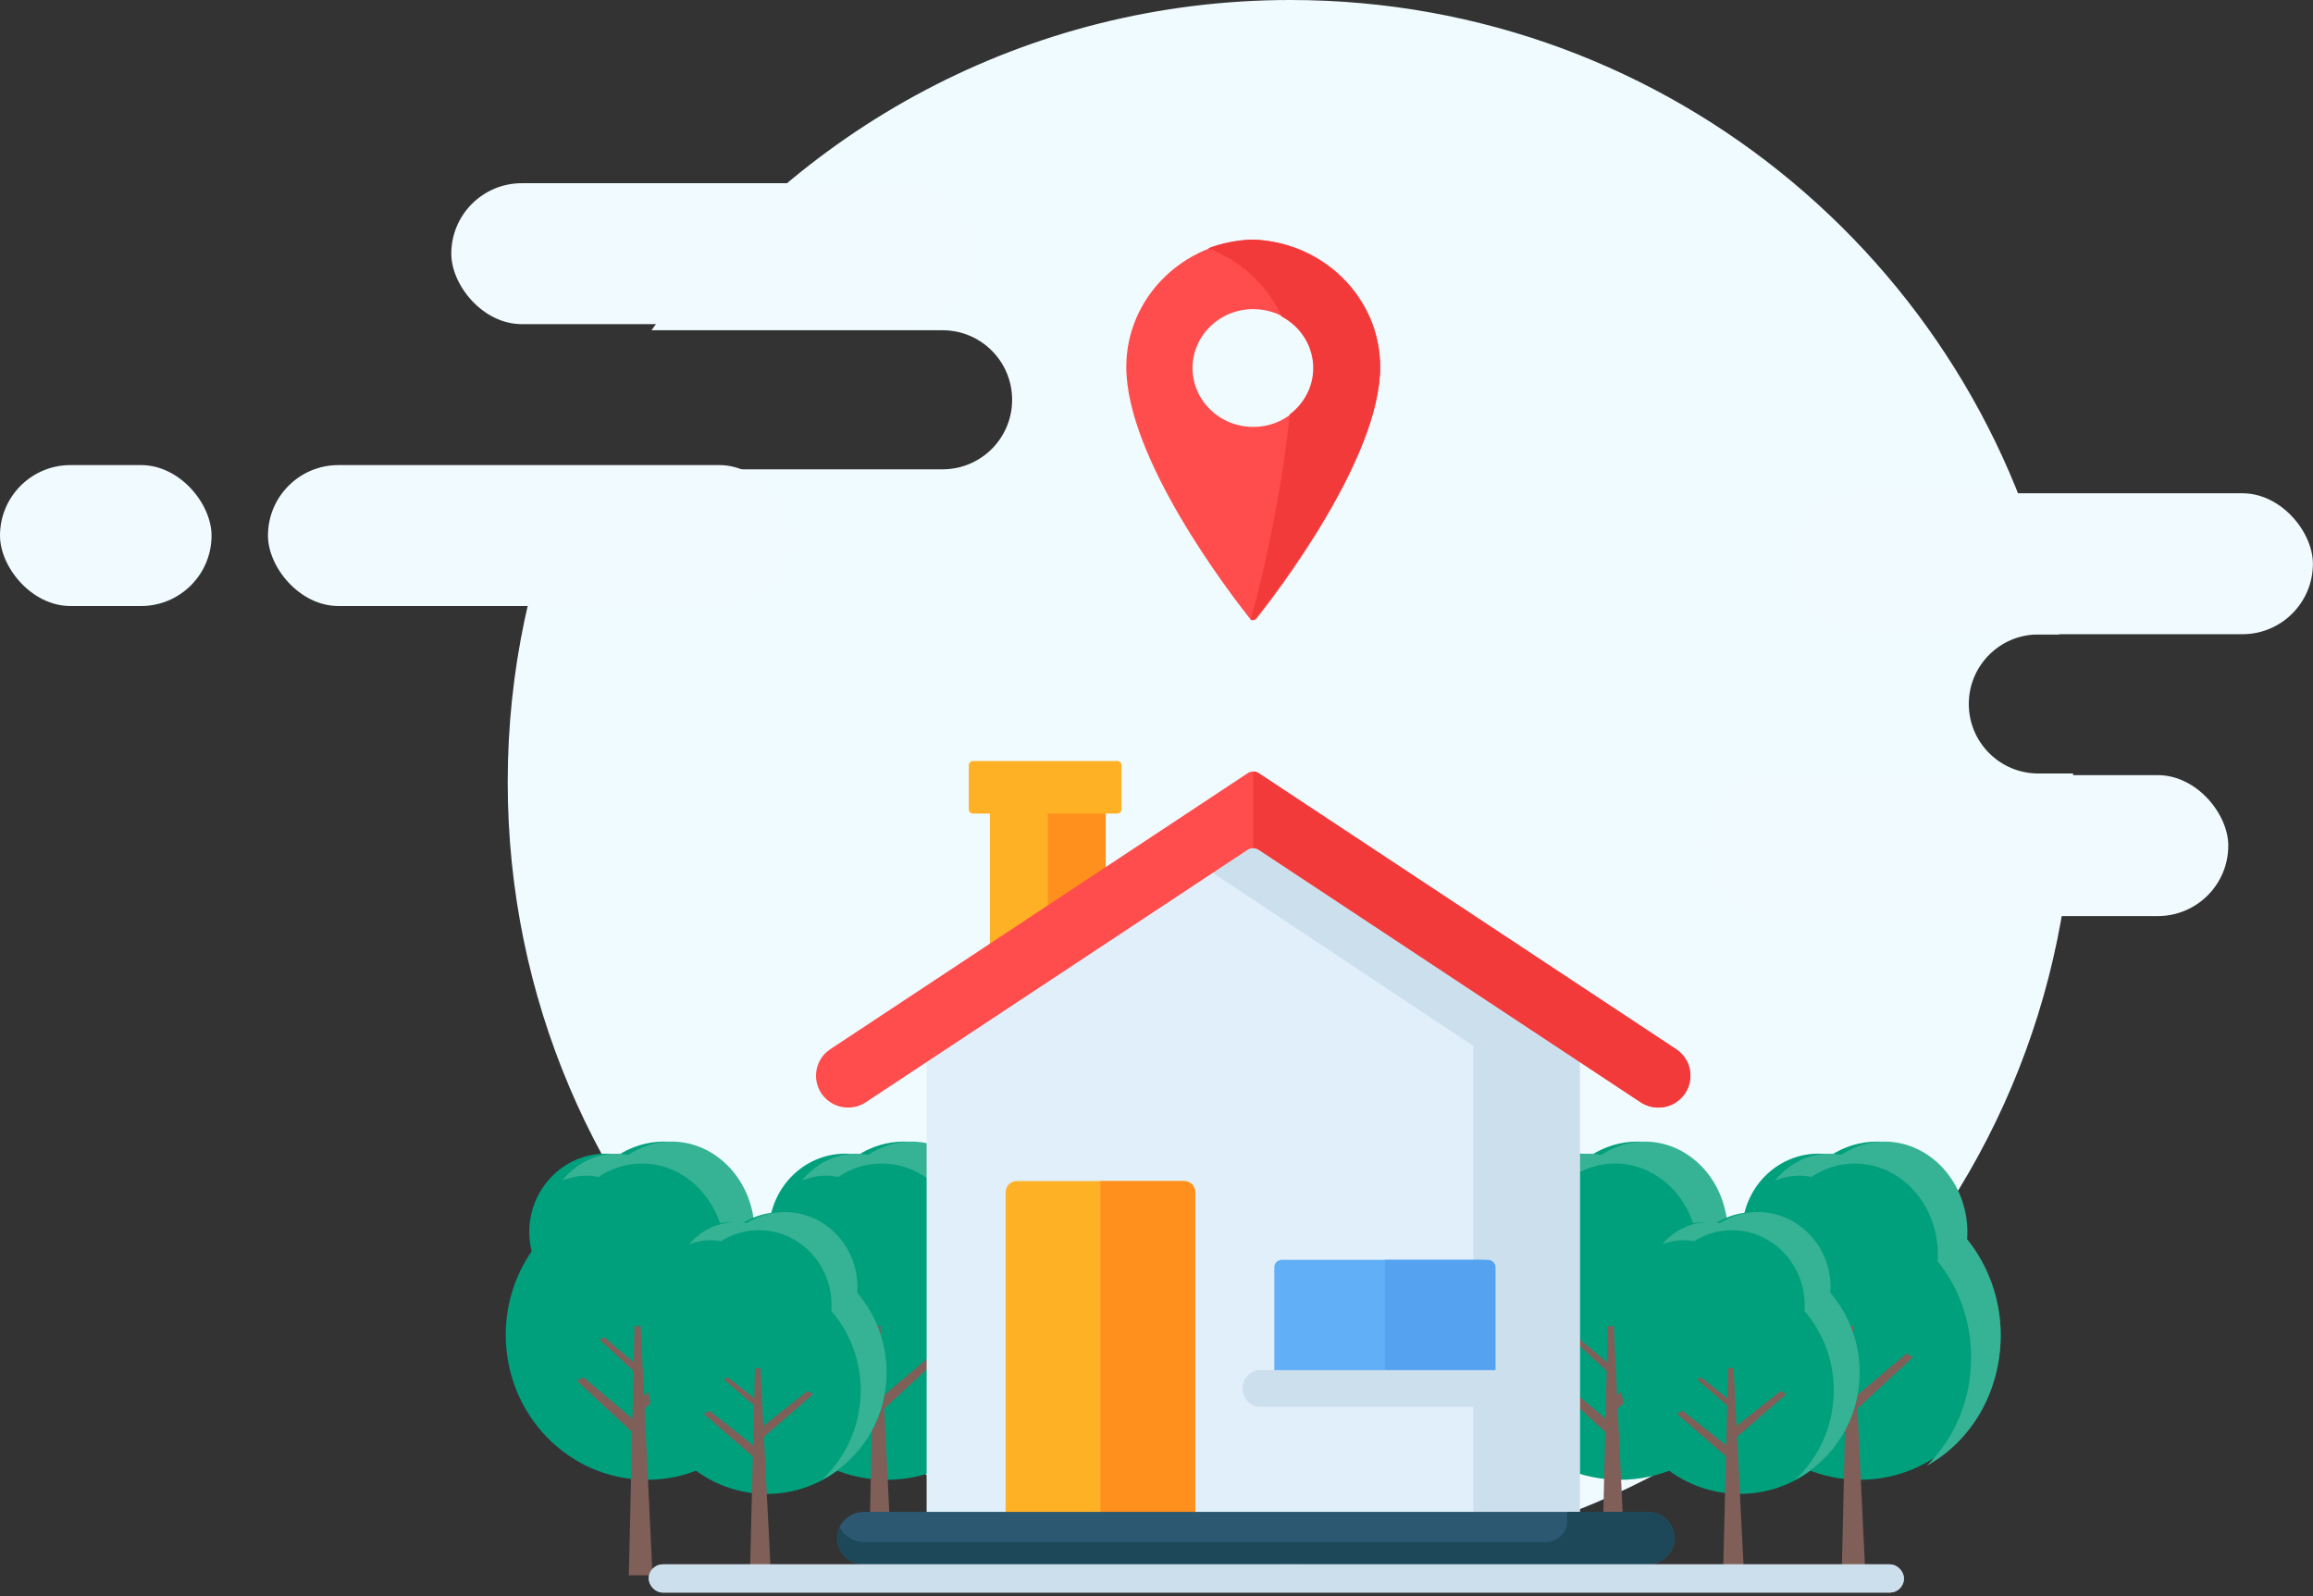 <svg width="326" height="225" viewBox="0 0 326 225" fill="none" xmlns="http://www.w3.org/2000/svg">
<rect x="0" y="0" width="326" height="225" fill="#333333" stroke="none"/>
<g id="image (1)">
<g id="Background">
<path id="Combined-Shape" d="M292.189 109.016C292.194 109.424 292.196 109.832 292.196 110.241C292.196 171.126 242.804 220.483 181.877 220.483C120.95 220.483 71.558 171.126 71.558 110.241C71.558 94.563 74.833 79.648 80.738 66.145H132.853C138.265 66.145 142.652 61.758 142.652 56.346C142.652 50.934 138.265 46.546 132.853 46.546H91.824C111.81 18.381 144.695 0 181.877 0C235.68 0 280.488 38.489 290.231 89.418H287.286C281.874 89.418 277.487 93.805 277.487 99.217C277.487 104.629 281.874 109.016 287.286 109.016H292.189Z" fill="#F0FBFF"/>
<rect id="Rectangle-18" y="65.549" width="29.816" height="19.863" rx="9.932" fill="#F1FAFF"/>
<rect id="Rectangle-18-Copy" x="37.767" y="65.549" width="73.546" height="19.863" rx="9.932" fill="#F1FAFF"/>
<rect id="Rectangle-18-Copy-5" x="63.607" y="25.822" width="73.546" height="19.863" rx="9.932" fill="#F1FAFF"/>
<rect id="Rectangle-18-Copy-3" x="252.441" y="69.522" width="73.546" height="19.863" rx="9.932" fill="#F1FAFF"/>
<rect id="Rectangle-18-Copy-4" x="240.515" y="109.248" width="73.546" height="19.863" rx="9.932" fill="#F1FAFF"/>
</g>
<g id="Group-25">
<g id="Group-23">
<g id="Group-Copy">
<path id="Shape" d="M74.931 176.361C74.719 175.496 74.595 174.595 74.595 173.662C74.595 167.55 79.415 162.595 85.362 162.595C85.986 162.595 86.594 162.662 87.19 162.767C89.072 161.585 91.277 160.893 93.644 160.893C100.505 160.893 106.067 166.61 106.067 173.662C106.067 173.978 106.043 174.288 106.021 174.599C109.132 178.205 111.036 182.935 111.036 188.134C111.036 199.417 102.137 208.564 91.159 208.564C80.181 208.564 71.282 199.417 71.282 188.134C71.282 183.746 72.64 179.69 74.931 176.361Z" fill="#00A07D"/>
<g id="Group">
<path id="Shape_2" d="M91.969 222.032H88.628L89.43 186.896H90.298L91.969 222.032Z" fill="#805F59"/>
<path id="Shape_3" d="M89.731 200.453L82.215 194.106L81.313 194.626L89.731 202.43V200.453Z" fill="#805F59"/>
<path id="Shape_4" d="M90.231 192.765L85.132 188.457L84.519 188.81L90.231 194.106V192.765Z" fill="#805F59"/>
<path id="Shape_5" d="M90.231 197.123L97.747 190.776L98.649 191.297L90.231 199.1V197.123Z" fill="#805F59"/>
</g>
<path id="Shape_6" d="M106.305 174.649C106.326 174.337 106.349 174.026 106.349 173.708C106.349 166.63 101.102 160.893 94.63 160.893C92.397 160.893 90.318 161.588 88.542 162.773C87.981 162.668 87.407 162.601 86.818 162.601C83.785 162.601 81.094 164.085 79.233 166.39C80.306 165.968 81.446 165.698 82.651 165.698C83.24 165.698 83.814 165.765 84.375 165.87C86.151 164.685 88.231 163.989 90.463 163.989C96.936 163.989 102.182 169.727 102.182 176.805C102.182 177.123 102.16 177.434 102.139 177.745C105.073 181.364 106.87 186.112 106.87 191.329C106.87 197.392 104.449 202.824 100.623 206.578C106.789 203.22 111.036 196.277 111.036 188.232C111.036 183.015 109.24 178.268 106.305 174.649Z" fill="#36B294"/>
</g>
<g id="Group-Copy-2">
<path id="Shape_7" d="M108.722 176.361C108.511 175.496 108.386 174.595 108.386 173.662C108.386 167.55 113.207 162.595 119.153 162.595C119.777 162.595 120.386 162.662 120.981 162.767C122.863 161.585 125.068 160.893 127.435 160.893C134.296 160.893 139.858 166.61 139.858 173.662C139.858 173.978 139.834 174.288 139.812 174.599C142.923 178.205 144.828 182.935 144.828 188.134C144.828 199.417 135.928 208.564 124.95 208.564C113.972 208.564 105.073 199.417 105.073 188.134C105.073 183.746 106.432 179.69 108.722 176.361Z" fill="#00A07D"/>
<g id="Group_2">
<path id="Shape_8" d="M125.76 222.032H122.42L123.221 186.896H124.09L125.76 222.032Z" fill="#805F59"/>
<path id="Shape_9" d="M123.522 200.453L116.006 194.106L115.104 194.626L123.522 202.43V200.453Z" fill="#805F59"/>
<path id="Shape_10" d="M124.023 192.765L118.923 188.457L118.311 188.81L124.023 194.106V192.765Z" fill="#805F59"/>
<path id="Shape_11" d="M124.023 197.123L131.538 190.776L132.44 191.297L124.023 199.1V197.123Z" fill="#805F59"/>
</g>
<path id="Shape_12" d="M140.097 174.649C140.117 174.337 140.14 174.026 140.14 173.708C140.14 166.63 134.894 160.893 128.422 160.893C126.189 160.893 124.109 161.588 122.333 162.773C121.772 162.668 121.198 162.601 120.609 162.601C117.576 162.601 114.885 164.085 113.024 166.39C114.097 165.968 115.237 165.698 116.442 165.698C117.031 165.698 117.605 165.765 118.167 165.87C119.943 164.685 122.022 163.989 124.255 163.989C130.727 163.989 135.973 169.727 135.973 176.805C135.973 177.123 135.951 177.434 135.93 177.745C138.864 181.364 140.661 186.112 140.661 191.329C140.661 197.392 138.24 202.824 134.414 206.578C140.58 203.22 144.828 196.277 144.828 188.232C144.828 183.015 143.031 178.268 140.097 174.649Z" fill="#36B294"/>
</g>
<g id="Group_3">
<path id="Shape_13" d="M94.261 183.715C94.081 182.994 93.975 182.243 93.975 181.465C93.975 176.372 98.073 172.243 103.127 172.243C103.658 172.243 104.175 172.298 104.681 172.386C106.281 171.402 108.155 170.824 110.167 170.824C115.999 170.824 120.726 175.588 120.726 181.465C120.726 181.729 120.706 181.987 120.687 182.246C123.331 185.251 124.95 189.193 124.95 193.525C124.95 202.928 117.386 210.551 108.055 210.551C98.723 210.551 91.159 202.928 91.159 193.525C91.159 189.868 92.314 186.489 94.261 183.715Z" fill="#00A07D"/>
<g id="Shape_14">
<path id="Path" d="M108.664 222.105H105.695L106.407 192.825H107.179L108.664 222.105Z" fill="#805F59"/>
<path id="Path_2" d="M106.674 204.123L99.994 198.833L99.192 199.267L106.674 205.77V204.123Z" fill="#805F59"/>
<path id="Path_3" d="M107.12 197.715L102.587 194.126L102.042 194.42L107.12 198.833V197.715Z" fill="#805F59"/>
<path id="Path_4" d="M107.12 201.348L113.8 196.058L114.602 196.492L107.12 202.995V201.348Z" fill="#805F59"/>
</g>
<path id="Shape_15" d="M120.811 182.188C120.829 181.93 120.849 181.673 120.849 181.411C120.849 175.564 116.258 170.824 110.595 170.824C108.641 170.824 106.822 171.398 105.268 172.378C104.777 172.291 104.275 172.236 103.759 172.236C101.106 172.236 98.75 173.461 97.122 175.365C98.061 175.017 99.058 174.794 100.113 174.794C100.629 174.794 101.131 174.849 101.622 174.936C103.176 173.957 104.995 173.382 106.949 173.382C112.612 173.382 117.203 178.122 117.203 183.969C117.203 184.232 117.183 184.489 117.165 184.746C119.732 187.736 121.304 191.657 121.304 195.967C121.304 200.976 119.186 205.463 115.839 208.564C121.234 205.79 124.95 200.055 124.95 193.409C124.95 189.099 123.378 185.178 120.811 182.188Z" fill="#36B294"/>
</g>
<g id="Group-Copy-5">
<path id="Shape_16" d="M212.084 176.361C211.872 175.496 211.748 174.595 211.748 173.662C211.748 167.55 216.568 162.595 222.515 162.595C223.139 162.595 223.747 162.662 224.343 162.767C226.225 161.585 228.43 160.893 230.797 160.893C237.658 160.893 243.22 166.61 243.22 173.662C243.22 173.978 243.196 174.288 243.174 174.599C246.285 178.205 248.189 182.935 248.189 188.134C248.189 199.417 239.29 208.564 228.312 208.564C217.334 208.564 208.435 199.417 208.435 188.134C208.435 183.746 209.793 179.69 212.084 176.361Z" fill="#00A07D"/>
<g id="Group_4">
<path id="Shape_17" d="M229.122 222.032H225.781L226.583 186.896H227.451L229.122 222.032Z" fill="#805F59"/>
<path id="Shape_18" d="M226.884 200.453L219.368 194.106L218.466 194.626L226.884 202.43V200.453Z" fill="#805F59"/>
<path id="Shape_19" d="M227.385 192.765L222.285 188.457L221.673 188.81L227.385 194.106V192.765Z" fill="#805F59"/>
<path id="Shape_20" d="M227.385 197.123L234.9 190.776L235.802 191.297L227.385 199.1V197.123Z" fill="#805F59"/>
</g>
<path id="Shape_21" d="M243.458 174.649C243.479 174.337 243.502 174.026 243.502 173.708C243.502 166.63 238.255 160.893 231.783 160.893C229.551 160.893 227.471 161.588 225.695 162.773C225.134 162.668 224.56 162.601 223.971 162.601C220.938 162.601 218.247 164.085 216.386 166.39C217.459 165.968 218.599 165.698 219.804 165.698C220.393 165.698 220.967 165.765 221.528 165.87C223.304 164.685 225.384 163.989 227.617 163.989C234.089 163.989 239.335 169.727 239.335 176.805C239.335 177.123 239.313 177.434 239.292 177.745C242.226 181.364 244.023 186.112 244.023 191.329C244.023 197.392 241.602 202.824 237.776 206.578C243.942 203.22 248.189 196.277 248.189 188.232C248.189 183.015 246.393 178.268 243.458 174.649Z" fill="#36B294"/>
</g>
<g id="Group-Copy-4">
<path id="Shape_22" d="M245.875 176.361C245.664 175.496 245.539 174.595 245.539 173.662C245.539 167.55 250.36 162.595 256.306 162.595C256.931 162.595 257.539 162.662 258.134 162.767C260.017 161.585 262.221 160.893 264.588 160.893C271.449 160.893 277.012 166.61 277.012 173.662C277.012 173.978 276.988 174.288 276.965 174.599C280.076 178.205 281.981 182.935 281.981 188.134C281.981 199.417 273.082 208.564 262.104 208.564C251.126 208.564 242.226 199.417 242.226 188.134C242.227 183.746 243.585 179.69 245.875 176.361Z" fill="#00A07D"/>
<g id="Group_5">
<path id="Shape_23" d="M262.913 222.032H259.573L260.374 186.896H261.243L262.913 222.032Z" fill="#805F59"/>
<path id="Shape_24" d="M260.675 200.453L253.159 194.106L252.258 194.626L260.675 202.43V200.453Z" fill="#805F59"/>
<path id="Shape_25" d="M261.176 192.765L256.076 188.457L255.464 188.81L261.176 194.106V192.765Z" fill="#805F59"/>
<path id="Shape_26" d="M261.176 197.123L268.692 190.776L269.594 191.297L261.176 199.1V197.123Z" fill="#805F59"/>
</g>
<path id="Shape_27" d="M277.25 174.649C277.271 174.337 277.293 174.026 277.293 173.708C277.293 166.63 272.047 160.893 265.575 160.893C263.342 160.893 261.263 161.588 259.487 162.773C258.925 162.668 258.352 162.601 257.763 162.601C254.73 162.601 252.038 164.085 250.177 166.39C251.25 165.968 252.39 165.698 253.596 165.698C254.185 165.698 254.758 165.765 255.32 165.87C257.096 164.685 259.175 163.989 261.408 163.989C267.88 163.989 273.127 169.727 273.127 176.805C273.127 177.123 273.104 177.434 273.083 177.745C276.018 181.364 277.814 186.112 277.814 191.329C277.814 197.392 275.393 202.824 271.568 206.578C277.734 203.22 281.981 196.277 281.981 188.232C281.981 183.015 280.185 178.268 277.25 174.649Z" fill="#36B294"/>
</g>
<g id="Group-Copy-3">
<path id="Shape_28" d="M231.414 183.715C231.234 182.994 231.128 182.243 231.128 181.465C231.128 176.372 235.226 172.243 240.28 172.243C240.811 172.243 241.328 172.298 241.834 172.386C243.434 171.402 245.308 170.824 247.32 170.824C253.152 170.824 257.88 175.588 257.88 181.465C257.88 181.729 257.859 181.987 257.841 182.246C260.485 185.251 262.104 189.193 262.104 193.525C262.104 202.928 254.539 210.551 245.208 210.551C235.877 210.551 228.312 202.928 228.312 193.525C228.312 189.868 229.467 186.489 231.414 183.715Z" fill="#00A07D"/>
<g id="Group_6">
<path id="Shape_29" d="M245.817 222.105H242.848L243.56 192.825H244.332L245.817 222.105Z" fill="#805F59"/>
<path id="Shape_30" d="M243.828 204.123L237.147 198.833L236.345 199.267L243.828 205.77V204.123Z" fill="#805F59"/>
<path id="Shape_31" d="M244.273 197.715L239.74 194.126L239.196 194.42L244.273 198.833V197.715Z" fill="#805F59"/>
<path id="Shape_32" d="M244.273 201.348L250.954 196.058L251.755 196.492L244.273 202.995V201.348Z" fill="#805F59"/>
</g>
<path id="Shape_33" d="M257.964 182.188C257.982 181.93 258.002 181.673 258.002 181.411C258.002 175.564 253.411 170.824 247.748 170.824C245.795 170.824 243.975 171.398 242.421 172.378C241.93 172.291 241.428 172.236 240.913 172.236C238.259 172.236 235.904 173.461 234.275 175.365C235.214 175.017 236.212 174.794 237.267 174.794C237.782 174.794 238.284 174.849 238.775 174.936C240.329 173.957 242.149 173.382 244.102 173.382C249.765 173.382 254.356 178.122 254.356 183.969C254.356 184.232 254.336 184.489 254.318 184.746C256.886 187.736 258.458 191.657 258.458 195.967C258.458 200.976 256.339 205.463 252.992 208.564C258.387 205.79 262.104 200.055 262.104 193.409C262.104 189.099 260.532 185.178 257.964 182.188Z" fill="#36B294"/>
</g>
</g>
<g id="Group-22">
<g id="Group-20">
<path id="Shape_34" fillRule="evenodd" clipRule="evenodd" d="M158.742 51.724C158.742 42.004 166.695 34.088 176.631 33.768C186.567 34.088 194.521 42.004 194.521 51.724C194.521 64.61 179.935 83.606 177.104 87.172C176.865 87.474 176.397 87.474 176.158 87.172C173.327 83.606 158.742 64.61 158.742 51.724ZM168.078 51.869C168.078 56.453 171.907 60.169 176.631 60.169C181.355 60.169 185.184 56.453 185.184 51.869C185.184 47.285 181.355 43.569 176.631 43.569C171.908 43.569 168.078 47.285 168.078 51.869Z" fill="#FF4C4C"/>
<path id="Shape_35" d="M176.446 33.768C174.271 33.837 172.19 34.265 170.264 34.989C174.911 36.736 178.649 40.217 180.623 44.603C183.285 46.018 185.088 48.741 185.088 51.87C185.088 54.52 183.793 56.879 181.78 58.398C180.872 67.687 178.47 79.652 176.259 87.369C176.491 87.442 176.76 87.38 176.924 87.175C179.785 83.609 194.521 64.611 194.521 51.725C194.521 42.005 186.485 34.089 176.446 33.768Z" fill="#F33A3A"/>
</g>
<g id="Group-21">
<rect id="Rectangle-path" x="139.511" y="111.702" width="15.591" height="22.94" fill="#FFB125"/>
<rect id="Rectangle-path_2" x="147.677" y="111.702" width="8.166" height="22.94" fill="#FF901D"/>
<path id="Shape_36" d="M157.495 114.662H137.118C136.8 114.662 136.542 114.389 136.542 114.052V107.872C136.542 107.535 136.8 107.262 137.118 107.262H157.495C157.813 107.262 158.071 107.535 158.071 107.872V114.052C158.071 114.389 157.813 114.662 157.495 114.662Z" fill="#FFB125"/>
<path id="Shape_37" d="M222.639 147.399L176.621 116.882L130.602 147.399V219.743H222.66V147.399H222.639Z" fill="#E1EFFB"/>
<path id="Shape_38" d="M222.639 147.399L176.712 116.882L169.207 121.869L207.63 147.399H207.651V219.743H222.66V147.399H222.639Z" fill="#CCDFED"/>
<path id="Shape_39" d="M122.031 155.35L175.854 119.762C176.325 119.45 176.938 119.45 177.409 119.762L231.231 155.35C232.747 156.353 234.72 156.353 236.235 155.35C238.923 153.574 238.923 149.65 236.235 147.873L177.409 108.975C176.938 108.664 176.325 108.664 175.854 108.975L117.027 147.873C114.34 149.65 114.34 153.574 117.027 155.35C118.543 156.353 120.515 156.353 122.031 155.35Z" fill="#FF4C4C"/>
<path id="Shape_40" d="M166.905 166.462H143.297C142.436 166.462 141.738 167.165 141.738 168.033V219.743H168.465V168.033C168.465 167.166 167.767 166.462 166.905 166.462Z" fill="#FFB125"/>
<path id="Shape_41" d="M210.039 196.062H179.601V178.618C179.601 178.035 180.068 177.562 180.644 177.562H208.996C209.572 177.562 210.039 178.035 210.039 178.618V196.062Z" fill="#61AFF6"/>
<path id="Shape_42" d="M209.713 177.562H195.191V196.062H210.782V178.618C210.782 178.035 210.303 177.562 209.713 177.562Z" fill="#55A2F0"/>
<path id="Shape_43" d="M177.584 198.282H213.541C214.887 198.282 215.979 197.123 215.979 195.692C215.979 194.262 214.887 193.102 213.541 193.102H177.584C176.238 193.102 175.146 194.262 175.146 195.692C175.146 197.123 176.238 198.282 177.584 198.282Z" fill="#CCDFED"/>
<path id="Shape_44" d="M166.891 166.462H155.102V219.743H168.465V168.033C168.465 167.166 167.76 166.462 166.891 166.462Z" fill="#FF901D"/>
<path id="Shape_45" d="M232.228 213.083H121.777C119.681 213.083 117.981 214.739 117.981 216.783C117.981 218.826 119.681 220.483 121.777 220.483H232.228C234.324 220.483 236.024 218.826 236.024 216.783C236.024 214.739 234.324 213.083 232.228 213.083Z" fill="#2D5871"/>
<path id="Shape_46" d="M235.969 216.194V216.179C235.965 216.158 235.959 216.138 235.956 216.117C235.941 216.04 235.925 215.963 235.906 215.888C235.891 215.831 235.873 215.775 235.856 215.718C235.839 215.664 235.824 215.608 235.805 215.555C235.764 215.442 235.718 215.332 235.667 215.224C235.665 215.221 235.663 215.216 235.661 215.212C235.661 215.213 235.661 215.213 235.661 215.214C235.056 213.955 233.748 213.083 232.228 213.083H220.877L220.886 214.353C220.898 216.001 219.531 217.342 217.841 217.342H121.778C120.258 217.342 118.951 216.469 118.344 215.212C118.114 215.689 117.981 216.22 117.981 216.783C117.981 218.826 119.681 220.483 121.777 220.483H220.929H232.227C232.353 220.483 232.476 220.476 232.599 220.464C232.641 220.461 232.681 220.453 232.723 220.448C232.802 220.438 232.881 220.427 232.959 220.413C233.009 220.403 233.057 220.391 233.106 220.379C233.173 220.363 233.24 220.348 233.306 220.329C233.359 220.314 233.411 220.296 233.463 220.278C233.522 220.259 233.58 220.239 233.637 220.216C233.693 220.194 233.747 220.171 233.801 220.147C233.851 220.125 233.902 220.101 233.951 220.076C234.008 220.048 234.064 220.018 234.12 219.987C234.162 219.963 234.204 219.938 234.245 219.913C234.304 219.876 234.363 219.84 234.419 219.8C234.452 219.778 234.484 219.754 234.515 219.73C234.578 219.684 234.639 219.638 234.698 219.588C234.718 219.572 234.736 219.554 234.756 219.537C235.532 218.86 236.024 217.879 236.024 216.783C236.024 216.581 236.001 216.386 235.969 216.194Z" fill="#1D4859"/>
<path id="Shape_47" d="M236.235 147.873L177.409 108.975C177.173 108.819 176.903 108.742 176.631 108.742V119.528C176.903 119.528 177.173 119.606 177.409 119.762L231.231 155.35C232.747 156.353 234.72 156.353 236.235 155.35C238.923 153.574 238.923 149.65 236.235 147.873Z" fill="#F33A3A"/>
</g>
</g>
</g>
<g id="Group-24">
<g id="Rectangle-19">
<g id="path-1-link">
<rect id="path-1" x="91.436" y="220.482" width="176.908" height="3.973" rx="1.986" fill="#D8D8D8"/>
</g>
<rect id="Rectangle" x="92.429" y="221.476" width="174.921" height="1.986" rx="0.993" stroke="#CCDFED" stroke-width="1.987"/>
</g>
</g>
</g>
</svg>
